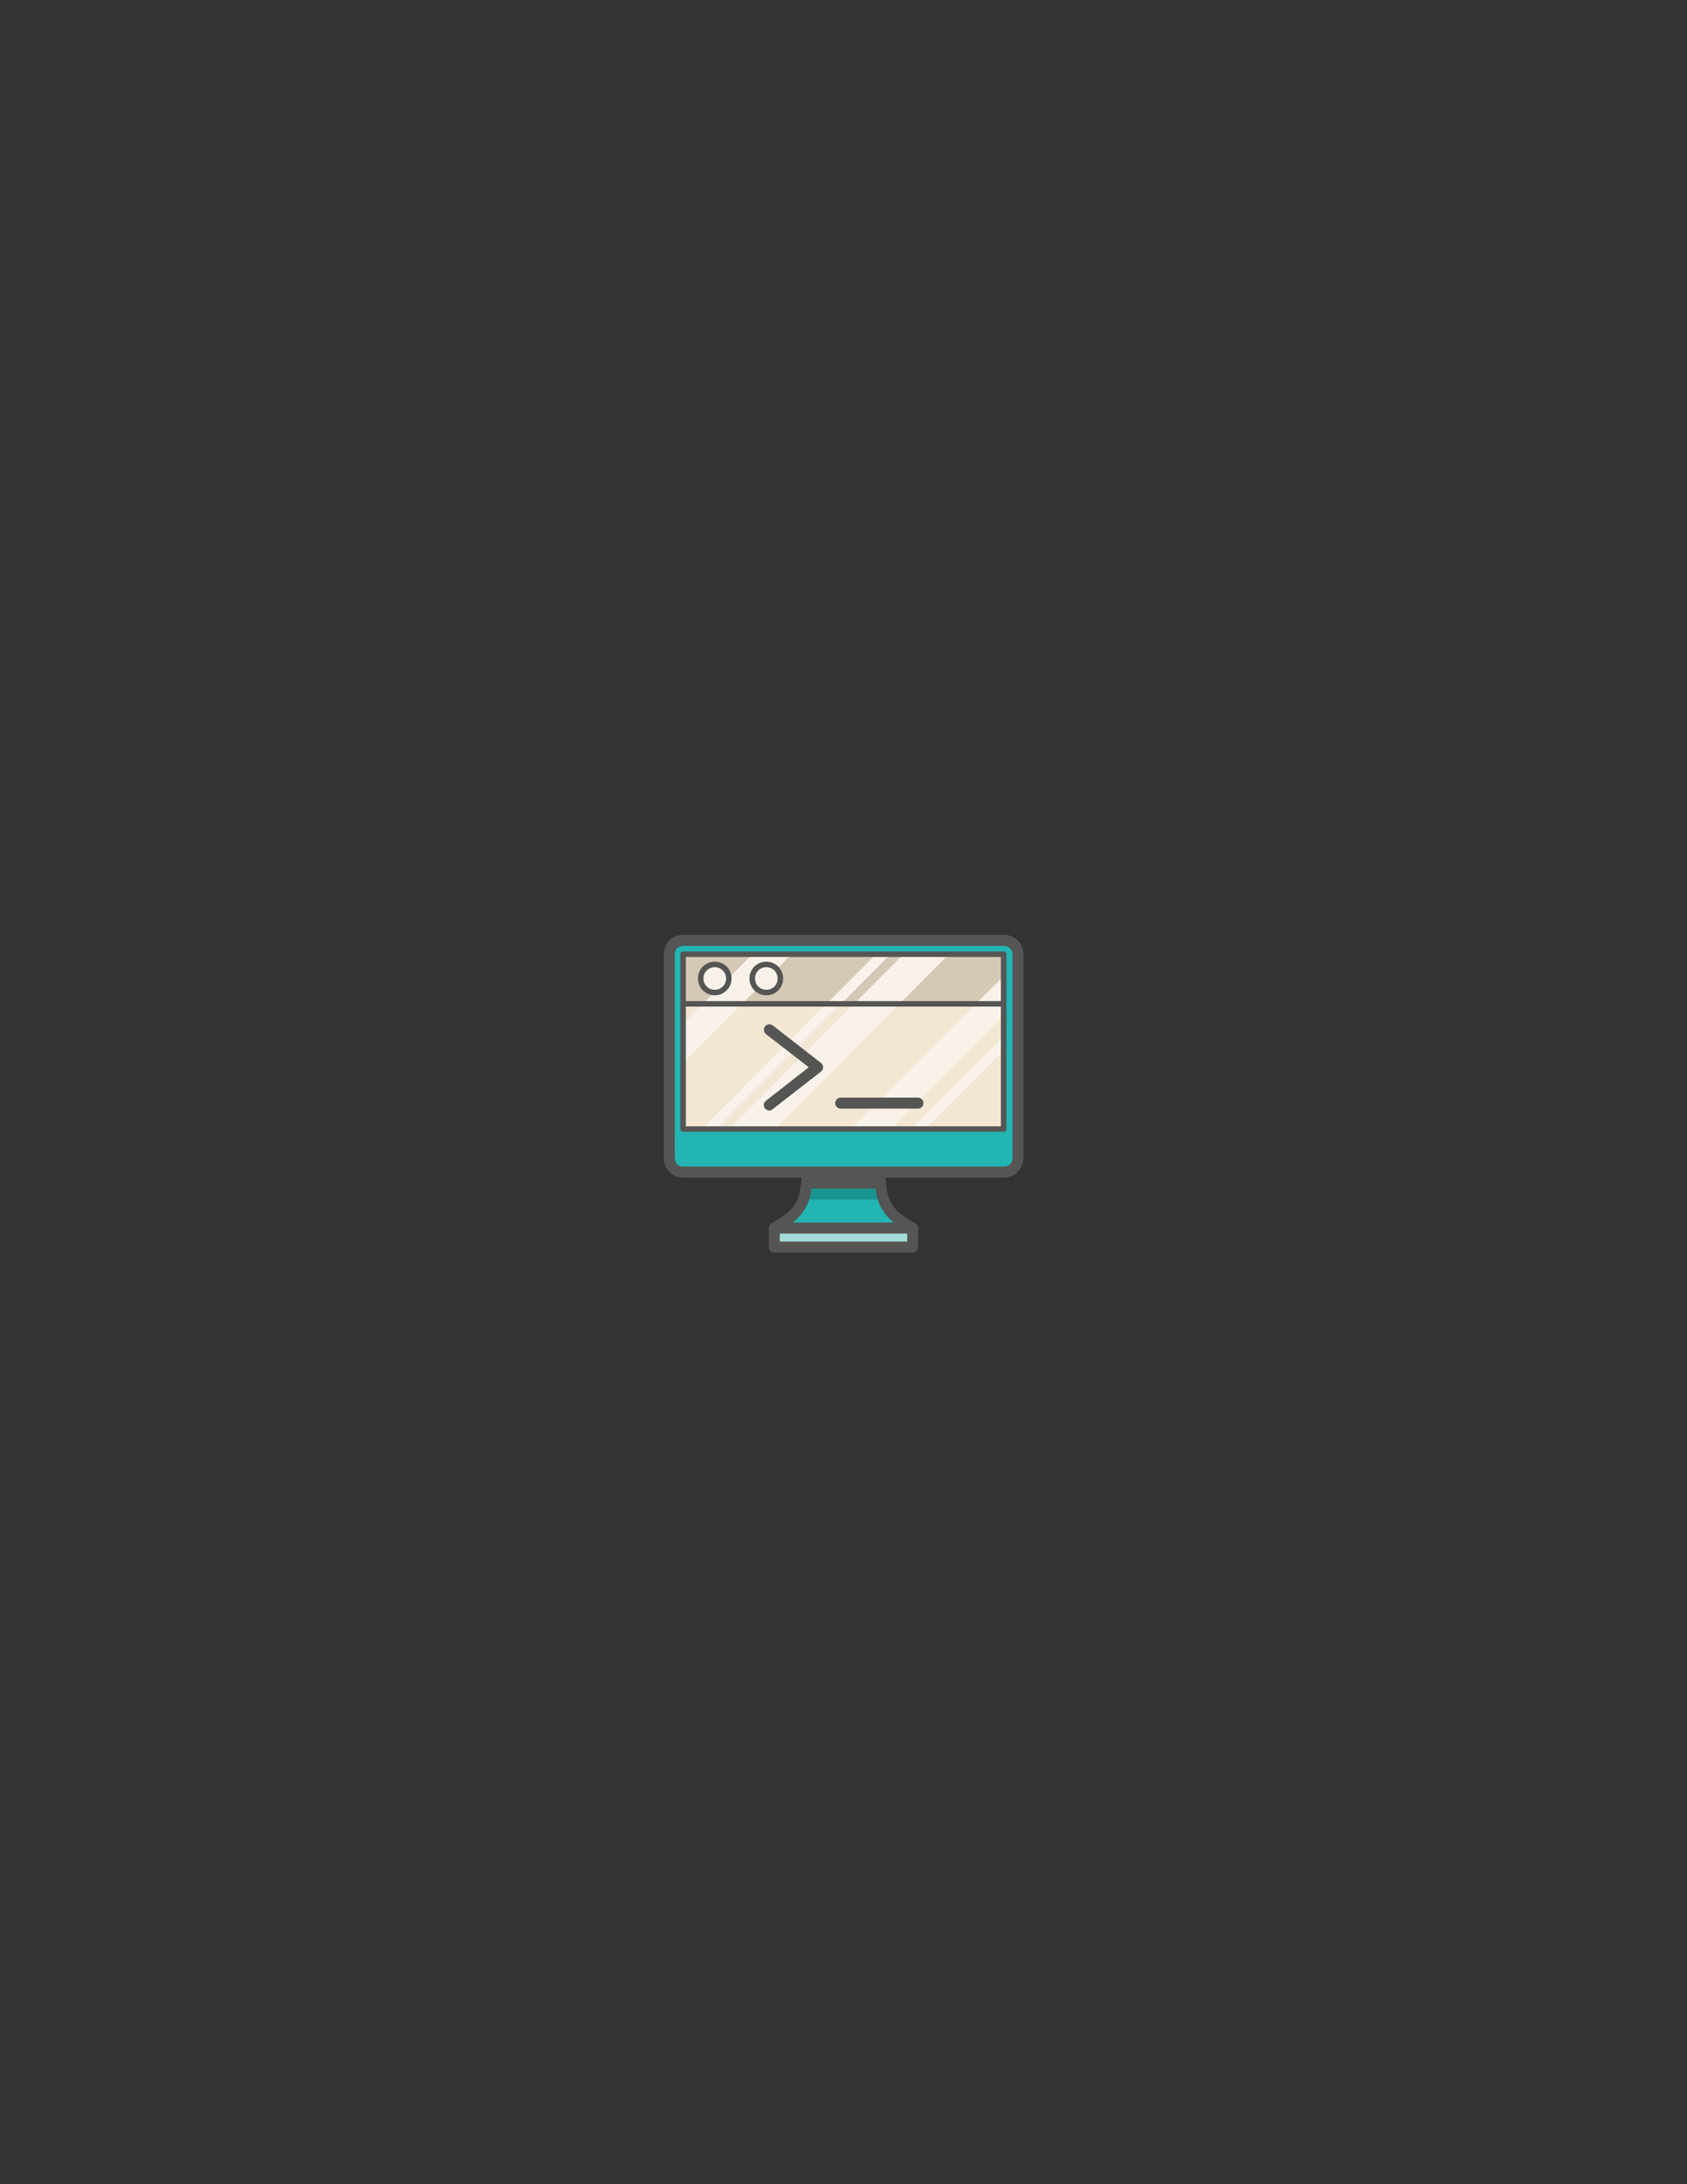 <?xml version="1.0" encoding="utf-8"?>
<!-- Generator: Adobe Illustrator 18.0.0, SVG Export Plug-In . SVG Version: 6.00 Build 0)  -->
<!DOCTYPE svg PUBLIC "-//W3C//DTD SVG 1.1//EN" "http://www.w3.org/Graphics/SVG/1.1/DTD/svg11.dtd">
<svg version="1.1" id="Layer_1" xmlns="http://www.w3.org/2000/svg" xmlns:xlink="http://www.w3.org/1999/xlink" x="0px" y="0px"
	 width="612px" height="792px" viewBox="0 0 612 792" enable-background="new 0 0 612 792" xml:space="preserve">
<rect x="0" y="0" width="612" height="792" fill="#333333" stroke="none"/>
<g>
	<path fill="#22B5B4" d="M326.4,442.3c-3.8-2.4-6.2-6.3-6.8-10.8l-0.5-4.6h-26.3l-0.6,4.6c-0.5,4.5-3,8.4-6.7,10.8l-4.6,2.9v6.7h50
		v-6.7L326.4,442.3z"/>
	<path fill="#22B5B4" d="M364.2,425H247.8c-2.8,0-5-2.2-5-5v-74c0-2.8,2.2-5,5-5h116.5c2.8,0,5,2.2,5,5v74
		C369.2,422.8,367,425,364.2,425z"/>
	<rect x="247.8" y="346" fill="#F3E7D3" width="116.3" height="63.4"/>
	<polygon fill="#F8F2EB" points="363.9,376 331,409 336,409 364.2,380.8 	"/>
	<rect x="247.8" y="346" fill="#D5C9B6" width="116.2" height="18"/>
	<polygon fill="#F8F2EB" points="287.2,346 248,385.2 248,371 273,346 	"/>
	<polygon fill="#F8F2EB" points="363.9,368.5 322.5,410 308,410 364.2,353.8 	"/>
	<polygon fill="#F8F2EB" points="322.1,347 259.2,410 254,410 317.8,346 323,346 	"/>
	<polygon fill="#F8F2EB" points="343.5,346.7 281.5,409 265,409 327.8,346 344,346 	"/>
	<path fill="#555553" d="M364,365H249c-0.6,0-1-0.4-1-1s0.4-1,1-1h115c0.6,0,1,0.4,1,1S364.6,365,364,365z"/>
	<circle fill="#F8F2EB" cx="259.3" cy="354.8" r="5.1"/>
	<circle fill="#F8F2EB" cx="278" cy="354.8" r="5.1"/>
	<path fill="#555553" d="M259.3,360.9c-3.4,0-6.1-2.7-6.1-6.1c0-3.4,2.7-6.1,6.1-6.1s6.1,2.7,6.1,6.1
		C265.4,358.2,262.6,360.9,259.3,360.9z M259.3,350.7c-2.3,0-4.1,1.8-4.1,4.1s1.8,4.1,4.1,4.1s4.1-1.8,4.1-4.1
		S261.5,350.7,259.3,350.7z"/>
	<path fill="#555553" d="M278,360.9c-3.4,0-6.1-2.7-6.1-6.1c0-3.4,2.7-6.1,6.1-6.1s6.1,2.7,6.1,6.1
		C284.1,358.2,281.4,360.9,278,360.9z M278,350.7c-2.3,0-4.1,1.8-4.1,4.1s1.8,4.1,4.1,4.1c2.3,0,4.1-1.8,4.1-4.1
		S280.3,350.7,278,350.7z"/>
	<g>
		<path fill="#555553" d="M279.1,402.7c-0.6,0-1.2-0.3-1.6-0.8c-0.7-0.9-0.5-2.1,0.4-2.8l15.5-12.1L277.9,375
			c-0.9-0.7-1-1.9-0.4-2.8c0.7-0.9,1.9-1,2.8-0.4l17.5,13.6c0.5,0.4,0.8,1,0.8,1.6s-0.3,1.2-0.8,1.6l-17.5,13.6
			C280,402.5,279.5,402.7,279.1,402.7z"/>
		<path fill="#555553" d="M333,402h-28c-1.1,0-2-0.9-2-2s0.9-2,2-2h28c1.1,0,2,0.9,2,2S334.1,402,333,402z"/>
	</g>
	<path fill="#555553" d="M364.2,427H247.8c-3.9,0-7-3.1-7-7v-74c0-3.9,3.1-7,7-7h116.5c3.9,0,7,3.1,7,7v74
		C371.2,423.9,368.1,427,364.2,427z M247.8,343c-1.7,0-3,1.3-3,3v74c0,1.7,1.3,3,3,3h116.5c1.7,0,3-1.3,3-3v-74c0-1.7-1.3-3-3-3
		H247.8z"/>
	<polygon fill="#1A9692" points="292.1,430.4 291.8,435 318.8,435 319.2,429 	"/>
	<polygon fill="#555553" points="293.1,426.4 292.8,431 318,431 318.3,425 	"/>
	<rect x="280.9" y="445.4" fill="#A4DBD9" width="50.2" height="6.9"/>
	<path fill="#555553" d="M331.1,454.2h-50.2c-1.1,0-2-0.9-2-2v-6.9c0-1.1,0.9-2,2-2h50.2c1.1,0,2,0.9,2,2v6.9
		C333.1,453.4,332.2,454.2,331.1,454.2z M282.9,450.2h46.2v-2.9h-46.2V450.2z"/>
	<path fill="#555553" d="M280.9,447.4c-0.7,0-1.3-0.3-1.7-0.9c-0.6-0.9-0.3-2.2,0.6-2.8l4.6-3c3.3-2.1,5.4-5.6,5.9-9.5l0.6-4.7
		c0.1-1.1,1.1-1.9,2.2-1.8c1.1,0.1,1.9,1.1,1.8,2.2l-0.6,4.7c-0.6,5.1-3.4,9.6-7.7,12.4l-4.6,3C281.7,447.3,281.3,447.4,280.9,447.4
		z"/>
	<path fill="#555553" d="M331.1,447.4c-0.4,0-0.8-0.1-1.1-0.3l-4.6-3c-4.3-2.8-7.1-7.3-7.7-12.4l-0.6-4.7c-0.1-1.1,0.7-2.1,1.8-2.2
		c1.1-0.1,2.1,0.7,2.2,1.8l0.6,4.7c0.5,3.9,2.6,7.3,5.9,9.5l4.6,3c0.9,0.6,1.2,1.8,0.6,2.8C332.4,447.1,331.7,447.4,331.1,447.4z"/>
	<path fill="#555553" d="M364.2,410.4H247.8c-0.6,0-1-0.4-1-1V346c0-0.6,0.4-1,1-1h116.3c0.6,0,1,0.4,1,1v63.4
		C365.2,409.9,364.7,410.4,364.2,410.4z M248.8,408.4h114.3V347H248.8V408.4z"/>
</g>
</svg>
